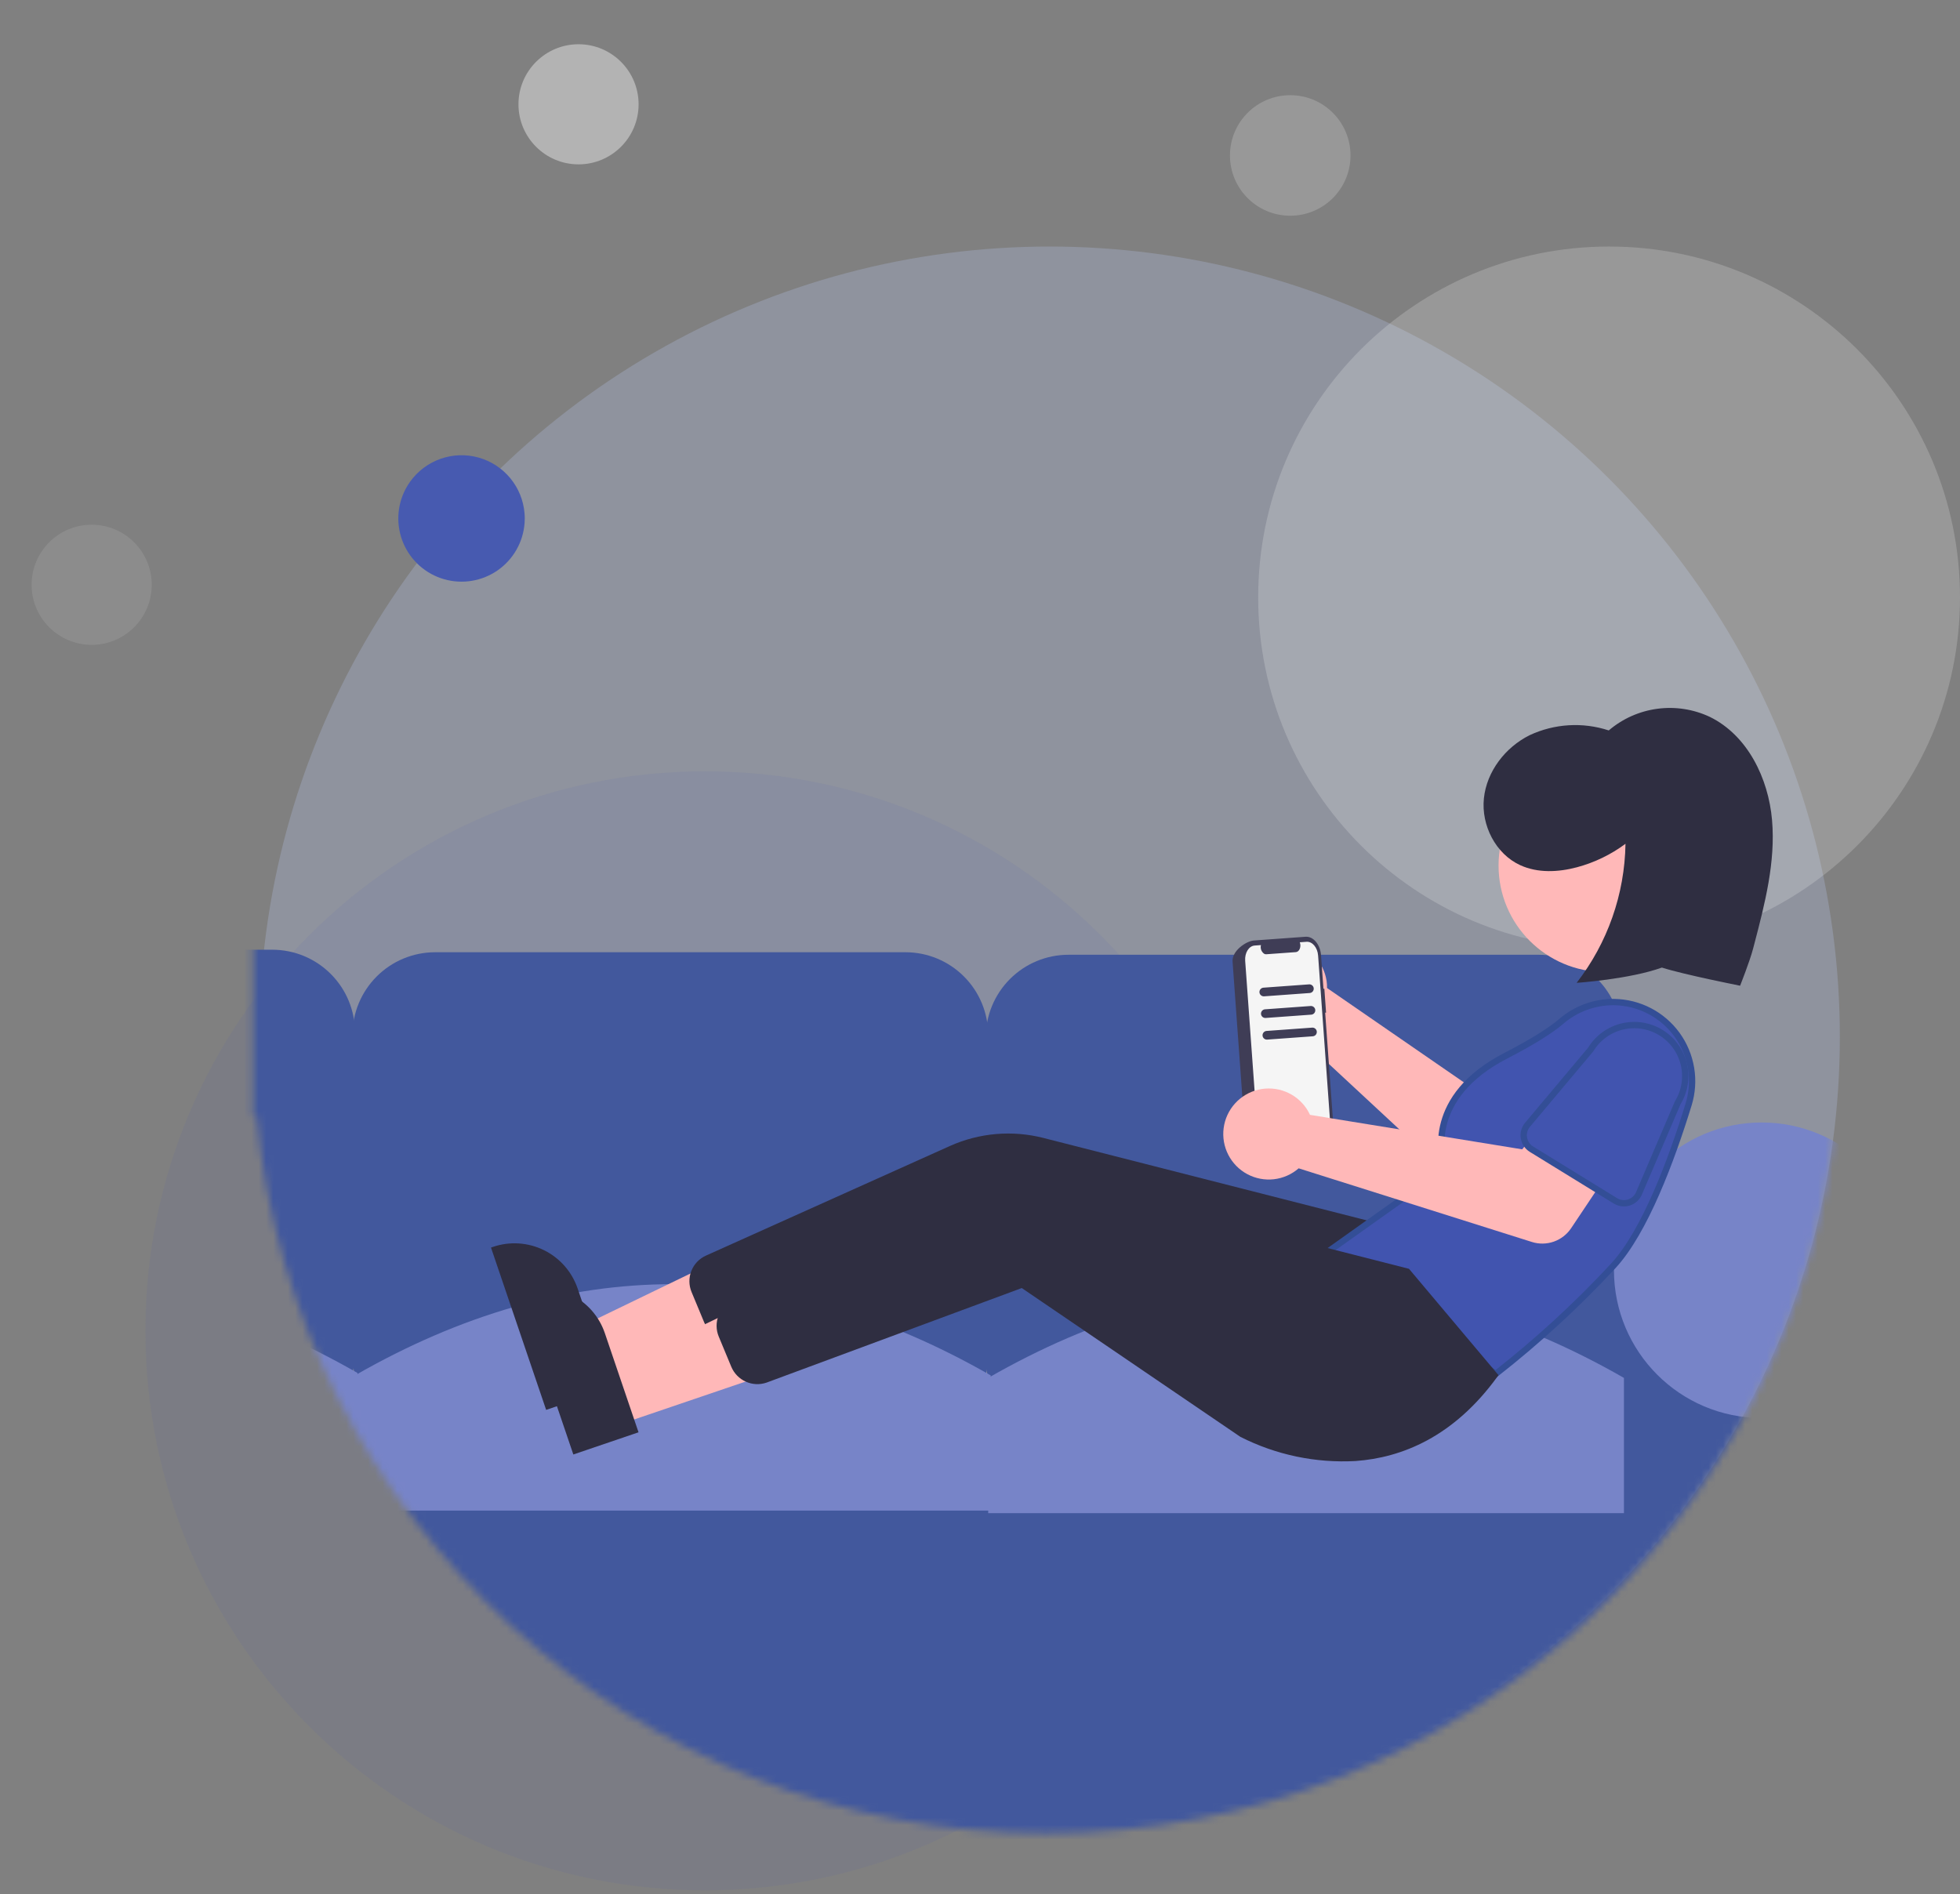 <svg width="269" height="260" viewBox="0 0 269 260" fill="none" xmlns="http://www.w3.org/2000/svg">
<rect x="0" y="0" width="269" height="260" fill="#808080" stroke="none"/>
<circle opacity="0.3" cx="144.042" cy="142.306" r="108.468" fill="#B3BEE3"/>
<path opacity="0.1" d="M173.546 182.662C173.546 225.075 139.164 259.457 96.751 259.457C54.338 259.457 19.956 225.075 19.956 182.662C19.956 140.249 54.338 105.867 96.751 105.867C139.164 105.867 173.546 140.249 173.546 182.662Z" fill="#5162B3"/>
<path opacity="0.2" d="M268.999 81.998C268.999 108.596 247.437 130.158 220.839 130.158C194.241 130.158 172.679 108.596 172.679 81.998C172.679 55.4 194.241 33.838 220.839 33.838C247.437 33.838 268.999 55.4 268.999 81.998Z" fill="#FAFAFD"/>
<path opacity="0.1" d="M20.824 80.265C20.824 84.817 17.133 88.508 12.58 88.508C8.028 88.508 4.337 84.817 4.337 80.265C4.337 75.712 8.028 72.021 12.58 72.021C17.133 72.021 20.824 75.712 20.824 80.265Z" fill="#FAFAFD"/>
<path opacity="0.4" d="M87.644 14.317C87.644 18.869 83.953 22.56 79.4 22.56C74.848 22.56 71.157 18.869 71.157 14.317C71.157 9.764 74.848 6.073 79.4 6.073C83.953 6.073 87.644 9.764 87.644 14.317Z" fill="white"/>
<mask id="mask0_437_3191" style="mask-type:alpha" maskUnits="userSpaceOnUse" x="34" y="0" width="219" height="252">
<path fill-rule="evenodd" clip-rule="evenodd" d="M252.398 0.866H34.709V142.802V153.248H35.204C40.461 208.461 86.964 251.647 143.553 251.647C200.143 251.647 246.646 208.461 251.903 153.248H252.398V142.802V0.866Z" fill="#C4C4C4"/>
</mask>
<g mask="url(#mask0_437_3191)">
<g clip-path="url(#clip0_437_3191)">
<path d="M222.189 258.558C224.465 258.558 226.311 256.711 226.311 254.433C226.311 252.156 224.465 250.309 222.189 250.309C219.912 250.309 218.067 252.156 218.067 254.433C218.067 256.711 219.912 258.558 222.189 258.558Z" fill="#7784C8"/>
<path d="M37.386 197.036H-27.193C-30.198 197.032 -33.08 195.836 -35.205 193.71C-37.33 191.583 -38.525 188.7 -38.529 185.693V141.698C-38.525 138.69 -37.33 135.807 -35.205 133.681C-33.08 131.555 -30.198 130.358 -27.193 130.355H37.386C40.391 130.358 43.272 131.555 45.397 133.681C47.522 135.807 48.718 138.69 48.721 141.698V185.693C48.718 188.7 47.522 191.583 45.397 193.71C43.272 195.836 40.391 197.032 37.386 197.036V197.036Z" fill="#42589D"/>
<path d="M124.287 197.381H59.708C56.703 197.378 53.822 196.182 51.697 194.055C49.572 191.929 48.376 189.046 48.373 186.039V142.043C48.376 139.036 49.572 136.153 51.697 134.027C53.822 131.9 56.703 130.704 59.708 130.701H124.287C127.292 130.704 130.173 131.9 132.299 134.027C134.424 136.153 135.619 139.036 135.622 142.043V186.039C135.619 189.046 134.424 191.929 132.299 194.055C130.173 196.182 127.292 197.378 124.287 197.381V197.381Z" fill="#42589D"/>
<path d="M211.204 197.727H146.625C143.62 197.723 140.739 196.527 138.614 194.401C136.489 192.275 135.293 189.391 135.29 186.384V142.389C135.293 139.382 136.489 136.499 138.614 134.372C140.739 132.246 143.62 131.05 146.625 131.046H211.204C214.209 131.05 217.091 132.246 219.216 134.372C221.341 136.499 222.536 139.382 222.539 142.389V186.384C222.536 189.392 221.341 192.275 219.216 194.401C217.09 196.527 214.209 197.723 211.204 197.727V197.727Z" fill="#42589D"/>
<path d="M235.929 194.622H-48.491V254.084H235.929V194.622Z" fill="#42589D"/>
<path d="M234.557 254.435H222.191V169.881H245.893V239.902C245.893 247.916 240.808 254.435 234.557 254.435Z" fill="#42589D"/>
<path d="M49.059 207.003H-38.191V188.443C-9.107 171.75 19.976 171.75 49.059 188.443V207.003Z" fill="#7784C8"/>
<path d="M135.968 207.341H48.718V188.781C77.802 172.088 106.885 172.088 135.968 188.781V207.341Z" fill="#7784C8"/>
<path d="M222.877 207.687H135.628V189.126C164.711 172.433 193.794 172.433 222.877 189.126V207.687Z" fill="#7784C8"/>
<path d="M241.774 194.624C252.967 194.624 262.041 185.545 262.041 174.345C262.041 163.145 252.967 154.066 241.774 154.066C230.581 154.066 221.508 163.145 221.508 174.345C221.508 185.545 230.581 194.624 241.774 194.624Z" fill="#7784C8"/>
<path d="M182.066 134.624C182.113 134.95 182.135 135.279 182.13 135.609L206.423 152.362L212.901 149.293L218.807 158.471L207.867 165.019C206.983 165.548 205.951 165.776 204.927 165.668C203.903 165.561 202.941 165.124 202.186 164.423L177.583 141.574C176.363 141.918 175.066 141.881 173.866 141.47C172.667 141.059 171.621 140.291 170.868 139.271C170.114 138.25 169.69 137.024 169.65 135.755C169.61 134.487 169.957 133.237 170.645 132.17C171.332 131.104 172.328 130.273 173.499 129.787C174.671 129.301 175.962 129.183 177.202 129.449C178.442 129.716 179.572 130.353 180.441 131.278C181.309 132.202 181.876 133.369 182.066 134.624V134.624Z" fill="#FFB8B8"/>
<path d="M206.891 150.91C206.997 150.54 207.183 150.197 207.434 149.906C207.685 149.614 207.996 149.38 208.346 149.22L220.561 143.62C222.211 142.545 224.219 142.169 226.145 142.574C228.071 142.978 229.759 144.131 230.837 145.778C231.916 147.426 232.297 149.434 231.898 151.362C231.499 153.291 230.353 154.982 228.709 156.066L218.611 165.001C218.322 165.256 217.983 165.446 217.615 165.558C217.246 165.669 216.859 165.701 216.477 165.649C216.096 165.597 215.731 165.464 215.405 165.258C215.08 165.052 214.804 164.778 214.594 164.456L207.218 153.116C207.008 152.794 206.87 152.43 206.814 152.049C206.757 151.668 206.783 151.279 206.891 150.91Z" fill="#4154AF"/>
<path d="M181.759 135.705L181.637 135.714L181.304 131.104C181.197 129.63 180.244 128.498 179.176 128.575L172.092 129.088C171.024 129.166 169.057 130.509 169.164 131.983L169.249 133.17L170.993 157.277C171.099 158.751 173.239 159.797 174.307 159.719L181.391 159.206C182.459 159.129 183.239 157.872 183.133 156.398L181.874 138.996L181.996 138.987L181.759 135.705Z" fill="#3F3D56"/>
<path d="M180.903 131.154L182.729 156.411C182.809 157.511 182.226 158.451 181.428 158.508L174.311 159.024C173.513 159.081 172.801 158.236 172.722 157.135L170.895 131.879C170.816 130.778 171.398 129.839 172.196 129.781L173.06 129.719C173 129.943 173.013 130.181 173.097 130.398C173.181 130.615 173.331 130.8 173.526 130.926C173.608 130.965 173.699 130.983 173.79 130.977L177.848 130.683C178.227 130.655 178.504 130.209 178.466 129.685C178.457 129.565 178.431 129.446 178.389 129.333L179.314 129.266C180.112 129.208 180.823 130.053 180.903 131.154Z" fill="#F5F5F5"/>
<path d="M81.047 189.477L78.699 182.568L104.218 170.219L107.682 180.418L81.047 189.477Z" fill="#FFB8B8"/>
<path d="M74.955 193.514L67.386 171.235L67.667 171.139C68.805 170.752 70.008 170.593 71.208 170.671C72.408 170.749 73.58 171.062 74.658 171.594C75.737 172.125 76.7 172.864 77.493 173.768C78.286 174.672 78.893 175.724 79.28 176.862L79.28 176.863L83.903 190.471L74.955 193.514Z" fill="#2F2E41"/>
<path d="M182.328 194.411C176.854 194.719 171.397 193.576 166.507 191.097L136.5 170.671L101.462 183.653C100.532 183.97 99.517 183.922 98.621 183.518C97.725 183.115 97.016 182.386 96.636 181.479L94.918 177.346C94.527 176.417 94.516 175.37 94.887 174.432C95.259 173.494 95.983 172.74 96.905 172.331L130.379 157.289C134.398 155.49 138.907 155.1 143.175 156.182L189.645 168.031L201.929 182.628L201.792 182.816C195.762 191.141 188.61 193.956 182.328 194.411Z" fill="#2F2E41"/>
<path d="M220.281 133.419C228.351 133.419 234.893 126.873 234.893 118.798C234.893 110.723 228.351 104.177 220.281 104.177C212.211 104.177 205.669 110.723 205.669 118.798C205.669 126.873 212.211 133.419 220.281 133.419Z" fill="#FFB8B8"/>
<path d="M205.275 188.587L182.499 171.626L198.051 160.566L198.307 160.384L198.214 160.084C197.998 159.388 197.395 156.998 198.19 154.092C198.98 151.205 201.166 147.747 206.635 144.918C210.163 143.093 212.739 141.505 214.262 140.2L214.263 140.199C216.287 138.452 218.879 137.506 221.551 137.539C223.235 137.565 224.89 137.984 226.384 138.761C227.879 139.539 229.172 140.653 230.162 142.017C231.151 143.381 231.81 144.957 232.086 146.62C232.362 148.282 232.247 149.987 231.751 151.597L231.751 151.598C230.593 155.363 229.094 159.734 227.335 163.755C225.572 167.785 223.563 171.427 221.398 173.764C216.424 179.125 211.033 184.081 205.275 188.587Z" fill="#4154AF" stroke="#334E96" stroke-width="0.868"/>
<path d="M84.778 195.598L82.431 188.687L107.949 176.339L111.414 186.537L84.778 195.598Z" fill="#FFB8B8"/>
<path d="M78.687 199.635L71.118 177.355L71.399 177.259C72.537 176.872 73.74 176.713 74.94 176.791C76.139 176.869 77.312 177.183 78.39 177.714C79.469 178.246 80.432 178.985 81.225 179.888C82.018 180.792 82.625 181.844 83.012 182.983L83.012 182.983L87.635 196.591L78.687 199.635Z" fill="#2F2E41"/>
<path d="M186.059 200.532C180.586 200.839 175.129 199.696 170.239 197.217L140.232 176.791L105.194 189.774C104.264 190.09 103.249 190.042 102.353 189.638C101.457 189.235 100.748 188.506 100.368 187.6L98.65 183.467C98.259 182.537 98.248 181.491 98.619 180.553C98.991 179.615 99.715 178.86 100.637 178.452L134.111 163.41C138.13 161.61 142.639 161.22 146.907 162.302L193.377 174.152L205.661 188.748L205.524 188.936C199.494 197.261 192.342 200.077 186.059 200.532Z" fill="#2F2E41"/>
<path d="M179.312 152.158C179.494 152.432 179.654 152.721 179.791 153.02L208.913 157.753L213.454 152.205L222.719 157.968L215.633 168.573C215.061 169.43 214.226 170.077 213.254 170.419C212.283 170.761 211.227 170.778 210.244 170.467L178.234 160.359C177.278 161.193 176.091 161.716 174.831 161.858C173.571 162 172.297 161.754 171.18 161.155C170.062 160.555 169.154 159.629 168.575 158.5C167.996 157.37 167.775 156.092 167.94 154.834C168.105 153.576 168.649 152.398 169.5 151.457C170.351 150.515 171.468 149.856 172.702 149.565C173.937 149.275 175.23 149.367 176.411 149.83C177.592 150.294 178.603 151.105 179.312 152.158V152.158Z" fill="#FFB8B8"/>
<path d="M209.149 156.181L209.149 156.181C209.097 155.862 209.115 155.536 209.2 155.225C209.286 154.914 209.438 154.626 209.645 154.379L209.645 154.379L218.288 144.084L218.308 144.06L218.325 144.032C219.296 142.453 220.853 141.322 222.655 140.889C224.457 140.457 226.358 140.757 227.939 141.723C229.521 142.69 230.655 144.245 231.092 146.048C231.53 147.85 231.235 149.752 230.273 151.338L230.257 151.364L230.245 151.392L224.943 163.793C224.816 164.09 224.626 164.355 224.388 164.572C224.149 164.789 223.866 164.952 223.559 165.049C223.252 165.147 222.927 165.177 222.607 165.138C222.288 165.099 221.98 164.991 221.705 164.822L210.188 157.734L210.188 157.734C209.913 157.565 209.678 157.339 209.499 157.071C209.319 156.803 209.2 156.5 209.149 156.181Z" fill="#4154AF" stroke="#334E96" stroke-width="0.868"/>
<path d="M216.382 134.902C220.628 129.436 222.982 122.737 223.09 115.815C221.092 117.301 218.83 118.394 216.424 119.037C213.871 119.717 211.064 119.854 208.659 118.758C205.275 117.216 203.273 113.281 203.657 109.58C204.041 105.879 206.598 102.573 209.926 100.913C213.333 99.319 217.219 99.083 220.794 100.255C222.685 98.643 225 97.611 227.462 97.283C229.924 96.954 232.428 97.342 234.676 98.401C239.848 100.941 242.708 106.823 243.204 112.567C243.7 118.31 242.225 124.021 240.763 129.597L240.598 130.227C240.143 131.963 238.82 135.294 238.82 135.294C238.82 135.294 231.136 133.777 228.083 132.804C223.658 134.404 216.382 134.902 216.382 134.902Z" fill="#2F2E41"/>
<path d="M179.751 136.297L173.49 136.751C173.333 136.762 173.177 136.71 173.058 136.607C172.938 136.504 172.865 136.357 172.854 136.2C172.842 136.042 172.894 135.887 172.997 135.767C173.1 135.648 173.247 135.575 173.404 135.563L179.665 135.11C179.743 135.104 179.821 135.114 179.896 135.138C179.97 135.163 180.039 135.202 180.098 135.253C180.157 135.304 180.206 135.366 180.241 135.436C180.276 135.506 180.297 135.582 180.302 135.661C180.308 135.739 180.298 135.817 180.274 135.891C180.249 135.966 180.21 136.034 180.159 136.093C180.107 136.153 180.045 136.201 179.975 136.236C179.905 136.271 179.829 136.292 179.751 136.297Z" fill="#3F3D56"/>
<path d="M179.964 139.267L173.703 139.72C173.625 139.726 173.547 139.717 173.473 139.692C173.398 139.667 173.33 139.628 173.27 139.577C173.211 139.526 173.163 139.464 173.127 139.394C173.092 139.324 173.071 139.248 173.066 139.17C173.06 139.092 173.07 139.013 173.095 138.939C173.119 138.865 173.158 138.796 173.21 138.737C173.261 138.678 173.323 138.629 173.393 138.594C173.463 138.559 173.539 138.538 173.617 138.533L179.878 138.08C180.036 138.068 180.191 138.12 180.31 138.223C180.43 138.326 180.503 138.473 180.515 138.63C180.526 138.788 180.474 138.943 180.371 139.063C180.268 139.182 180.122 139.256 179.964 139.267V139.267Z" fill="#3F3D56"/>
<path d="M180.174 142.237L173.913 142.69C173.756 142.701 173.601 142.649 173.482 142.546C173.363 142.443 173.289 142.296 173.278 142.139C173.267 141.982 173.318 141.827 173.421 141.707C173.524 141.588 173.67 141.514 173.827 141.503L180.088 141.049C180.245 141.038 180.401 141.09 180.52 141.193C180.639 141.296 180.713 141.443 180.724 141.6C180.736 141.758 180.684 141.913 180.581 142.033C180.478 142.152 180.331 142.225 180.174 142.237V142.237Z" fill="#3F3D56"/>
<path opacity="0.2" d="M185.35 21.337C185.35 25.905 181.647 29.609 177.078 29.609C172.509 29.609 168.806 25.905 168.806 21.337C168.806 16.768 172.509 13.065 177.078 13.065C181.647 13.065 185.35 16.768 185.35 21.337Z" fill="#FAFAFD"/>
<path d="M72.021 71.16C72.021 71.373 72.014 71.584 71.996 71.792C71.902 73.079 71.522 74.329 70.884 75.45C70.246 76.572 69.366 77.537 68.308 78.276C67.25 79.014 66.04 79.507 64.768 79.719C63.495 79.931 62.191 79.857 60.95 79.501C59.71 79.145 58.564 78.517 57.597 77.663C56.63 76.808 55.866 75.749 55.36 74.562C54.855 73.375 54.62 72.09 54.673 70.8C54.727 69.511 55.067 68.25 55.67 67.109C55.857 66.751 56.07 66.409 56.308 66.083C57.346 64.644 58.8 63.558 60.475 62.971C62.149 62.384 63.963 62.324 65.673 62.801C67.382 63.277 68.904 64.266 70.034 65.634C71.163 67.003 71.846 68.684 71.99 70.453C72.011 70.685 72.021 70.921 72.021 71.16Z" fill="#475AB0"/>
</g>
</g>
<defs>
<clipPath id="clip0_437_3191">
<rect width="538.997" height="303.893" fill="white" transform="translate(-176.883 -44.407)"/>
</clipPath>
</defs>
</svg>
